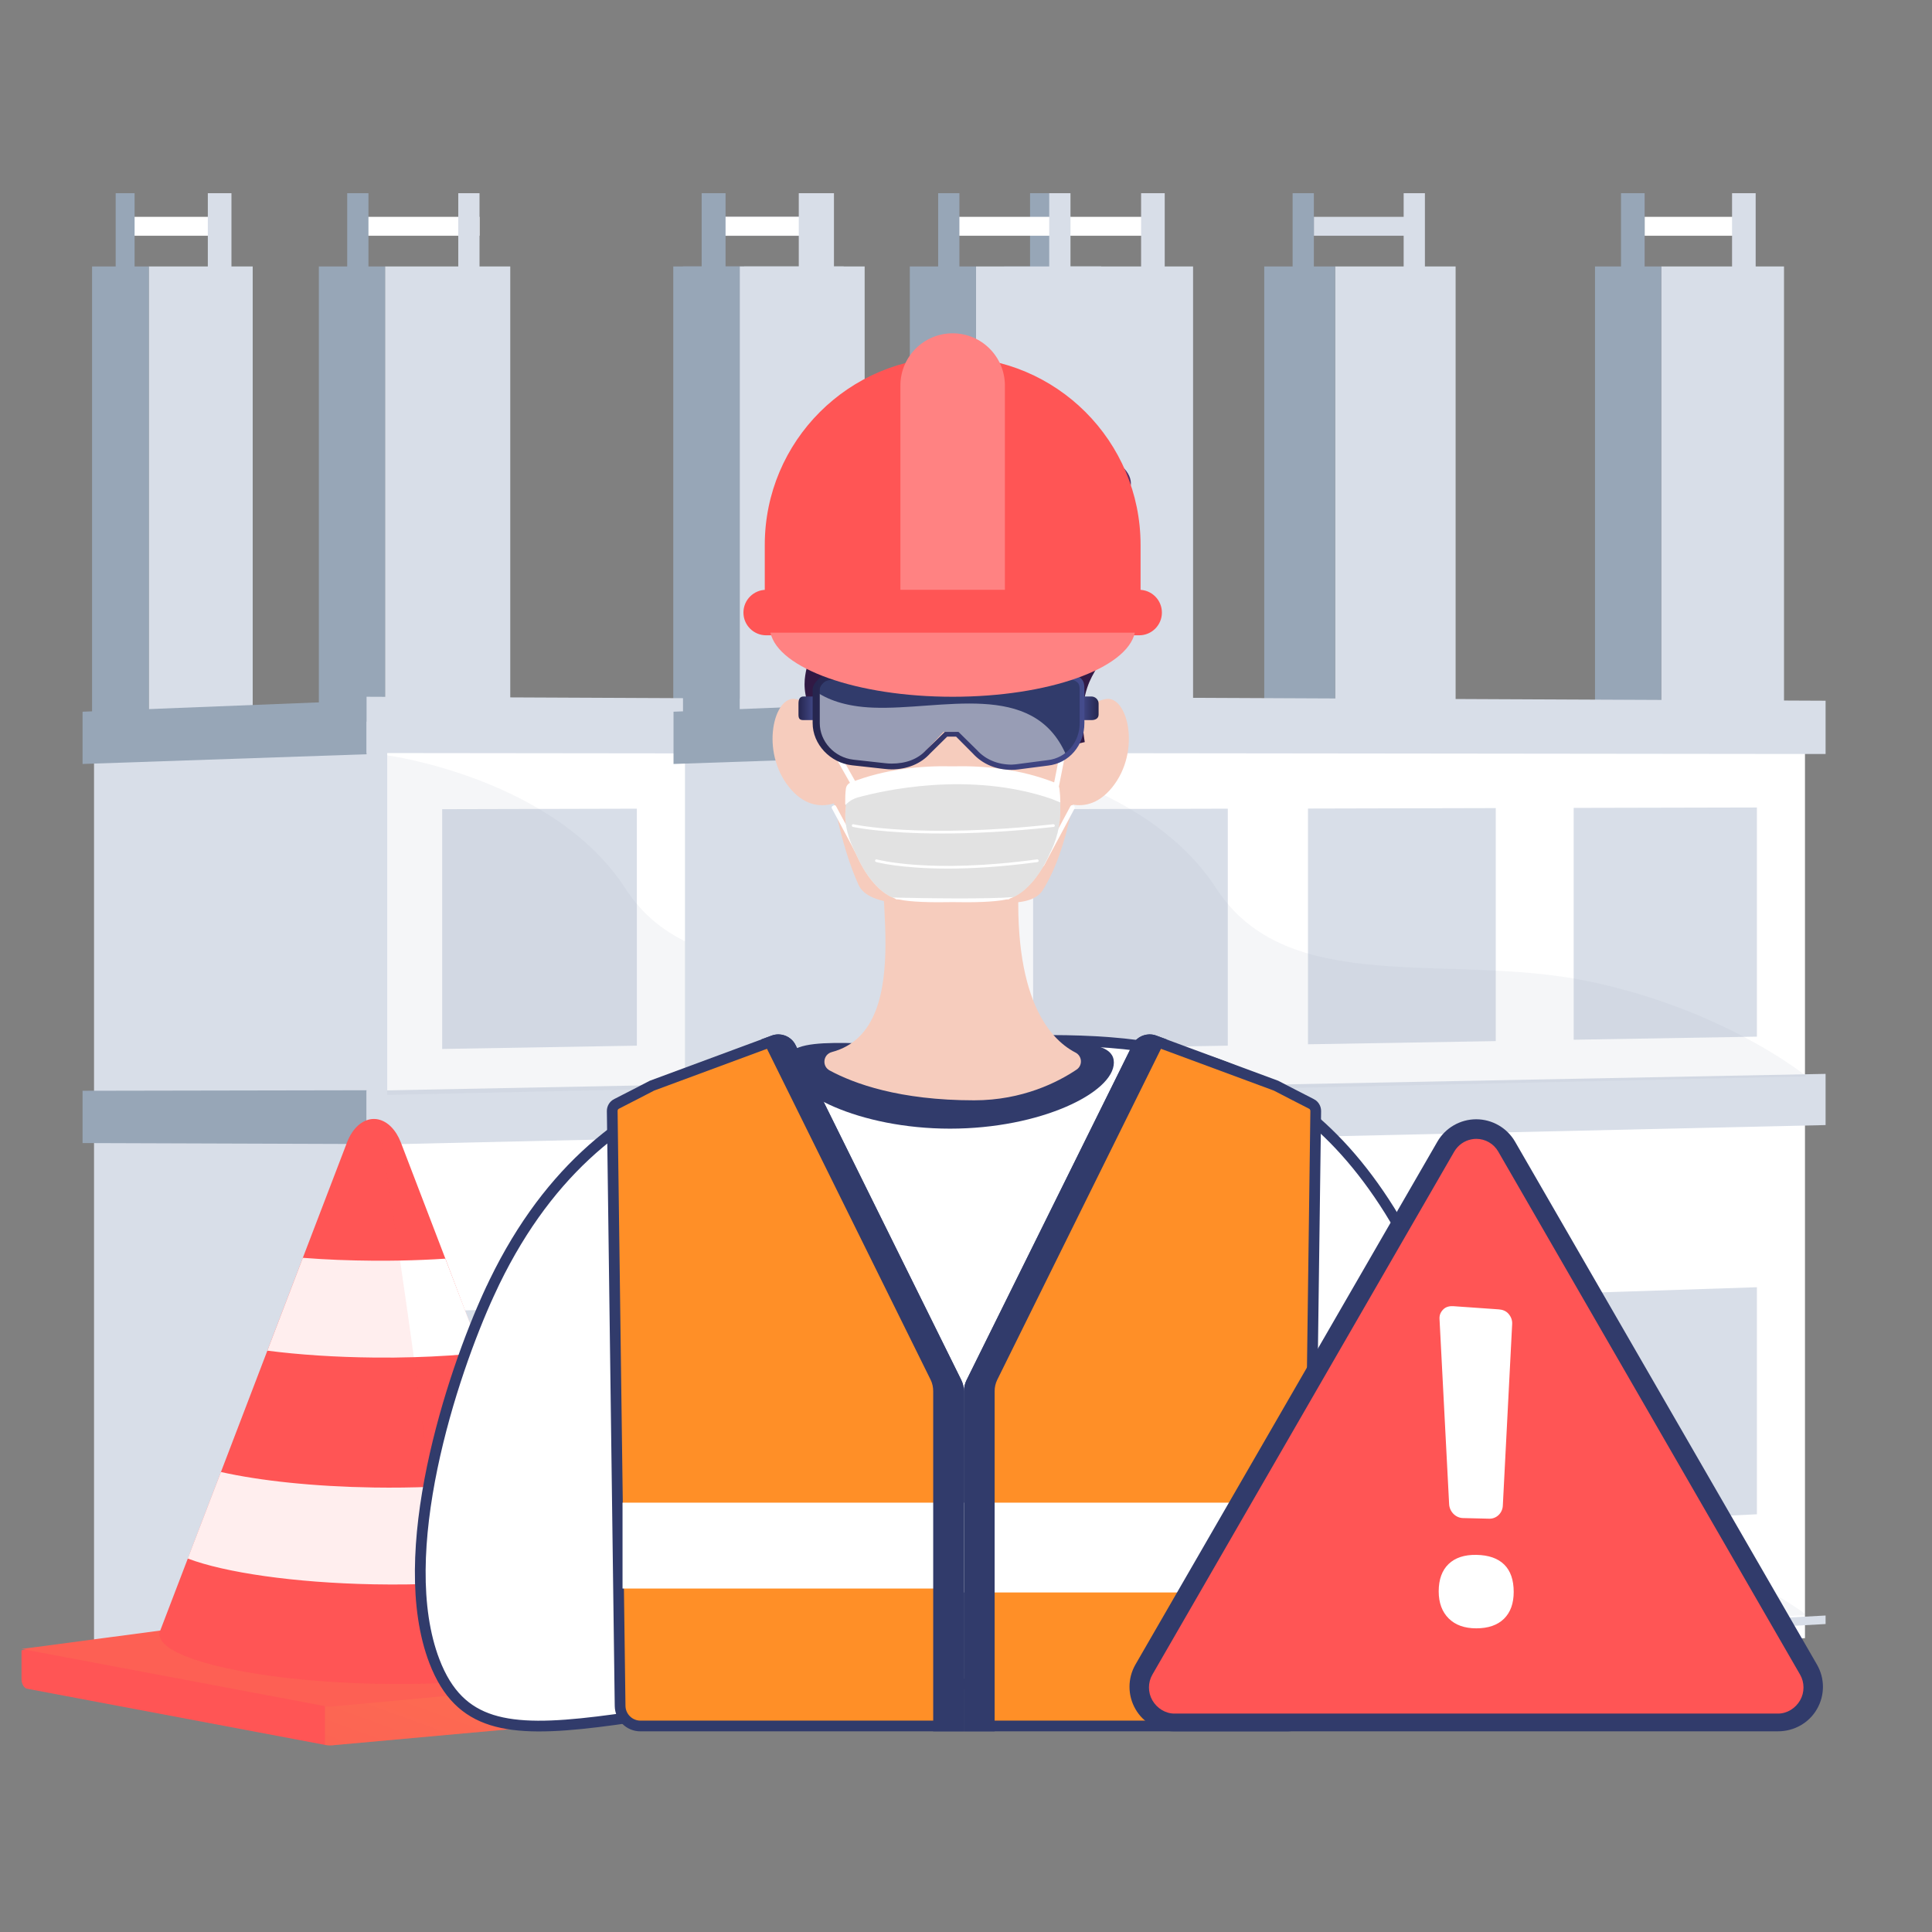 <svg width="90" height="90" viewBox="0 0 90 90" fill="none" xmlns="http://www.w3.org/2000/svg">
<rect x="0" y="0" width="90" height="90" fill="#808080" stroke="none"/>
<path d="M22.34 10.101H16.506V10.982H22.34V10.101Z" fill="white"/>
<path d="M10.341 10.101H5.828V10.982H10.341V10.101Z" fill="white"/>
<path d="M38.298 10.101H33.676V10.982H38.298V10.101Z" fill="#D8DEE8"/>
<path d="M53.706 10.101H49.084V10.982H53.706V10.101Z" fill="white"/>
<path d="M23.77 12.412H17.937V35.196H23.77V12.412Z" fill="#D8DEE8"/>
<path d="M17.937 12.412H14.854V35.196H17.937V12.412Z" fill="#97A6B7"/>
<path d="M17.164 9H16.174V13.732H17.164V9Z" fill="#97A6B7"/>
<path d="M22.338 9H21.348V13.732H22.338V9Z" fill="#D8DEE8"/>
<path d="M55.578 12.412H49.855V35.196H55.578V12.412Z" fill="#D8DEE8"/>
<path d="M49.855 12.412H46.773V35.196H49.855V12.412Z" fill="#97A6B7"/>
<path d="M49.084 9H47.984V13.732H49.084V9Z" fill="#97A6B7"/>
<path d="M54.257 9H53.157V13.732H54.257V9Z" fill="#D8DEE8"/>
<path d="M40.279 12.412H34.666V35.196H40.279V12.412Z" fill="#D8DEE8"/>
<path d="M34.666 12.412H31.364V35.196H34.666V12.412Z" fill="#97A6B7"/>
<path d="M33.676 9H32.686V13.732H33.676V9Z" fill="#97A6B7"/>
<path d="M38.849 9H37.859V13.732H38.849V9Z" fill="#D8DEE8"/>
<path d="M11.772 12.412H6.929V35.196H11.772V12.412Z" fill="#D8DEE8"/>
<path d="M6.93 12.412H4.289V35.196H6.93V12.412Z" fill="#97A6B7"/>
<path d="M6.27 9H5.389V13.732H6.27V9Z" fill="#97A6B7"/>
<path d="M10.782 9H9.681V13.732H10.782V9Z" fill="#D8DEE8"/>
<path d="M18.463 77.796L4.38 76.517V34.286L18.463 33.544V77.796Z" fill="#D8DEE8"/>
<path d="M17.076 35.136L3.846 35.589V33.154L17.076 32.631V35.136Z" fill="#97A6B7"/>
<path d="M17.076 53.293L3.846 53.248V50.812L17.076 50.788V53.293Z" fill="#97A6B7"/>
<path d="M56.554 76.312L18.038 77.82V33.276L56.554 34.018V76.312Z" fill="white"/>
<path d="M57.514 35.124L17.076 35.079V32.458L57.514 32.642V35.124Z" fill="#D8DEE8"/>
<path d="M57.514 52.41L17.076 53.331V50.812L57.514 50.025V52.41Z" fill="#D8DEE8"/>
<path d="M57.514 75.654L17.076 77.874V77.454L57.514 75.257V75.654Z" fill="#D8DEE8"/>
<path d="M29.667 48.711L20.598 48.864V37.695L29.667 37.672V48.711Z" fill="#D8DEE8"/>
<path d="M42.151 48.499L33.402 48.647V37.665L42.151 37.644V48.499Z" fill="#D8DEE8"/>
<path d="M54.314 48.291L45.779 48.435V37.635L54.314 37.616V48.291Z" fill="#D8DEE8"/>
<path d="M29.667 71.715L20.598 72.144V61.078L29.667 60.78V71.715Z" fill="#D8DEE8"/>
<path d="M54.314 70.541L45.779 70.944V60.246L54.314 59.964V70.541Z" fill="#D8DEE8"/>
<path opacity="0.1" d="M18.038 35.186C18.038 35.186 25.795 36.231 29.134 41.391C32.446 46.506 39.916 44.364 46.424 45.703C52.819 47.017 56.627 50.143 56.627 50.143L18.036 51.006V35.186H18.038Z" fill="#97A6B7"/>
<path opacity="0.1" d="M18.038 61.592C18.038 61.592 25.795 62.372 29.134 67.419C32.446 72.422 39.916 70.028 46.424 71.143C52.819 72.24 56.627 75.236 56.627 75.236L18.036 77.411V61.592H18.038Z" fill="#97A6B7"/>
<path d="M42.151 74.061L33.402 74.513V58.603L42.151 58.339V74.061Z" fill="#E4E9F2"/>
<path d="M43.538 59.108L32.122 59.466V57.203L43.538 56.88V59.108Z" fill="#D8DEE8"/>
<path d="M44.605 73.937L31.054 74.634V73.296L44.605 72.623V73.937Z" fill="url(#paint0_linear)"/>
<path d="M45.886 75.178L29.56 76.052V74.711L45.886 73.868V75.178Z" fill="#D8DEE8"/>
<path d="M46.739 76.446L28.814 77.436V76.093L46.739 75.135V76.446Z" fill="url(#paint1_linear)"/>
<path d="M49.868 10.101H44.035V10.982H49.868V10.101Z" fill="white"/>
<path d="M37.87 10.101H33.357V10.982H37.87V10.101Z" fill="white"/>
<path d="M65.826 10.101H61.205V10.982H65.826V10.101Z" fill="#D8DEE8"/>
<path d="M81.235 10.101H76.613V10.982H81.235V10.101Z" fill="white"/>
<path d="M51.299 12.412H45.466V35.196H51.299V12.412Z" fill="#D8DEE8"/>
<path d="M45.466 12.412H42.383V35.196H45.466V12.412Z" fill="#97A6B7"/>
<path d="M44.693 9H43.703V13.732H44.693V9Z" fill="#97A6B7"/>
<path d="M49.867 9H48.877V13.732H49.867V9Z" fill="#D8DEE8"/>
<path d="M83.106 12.412H77.384V35.196H83.106V12.412Z" fill="#D8DEE8"/>
<path d="M77.384 12.412H74.301V35.196H77.384V12.412Z" fill="#97A6B7"/>
<path d="M76.613 9H75.513V13.732H76.613V9Z" fill="#97A6B7"/>
<path d="M81.786 9H80.686V13.732H81.786V9Z" fill="#D8DEE8"/>
<path d="M67.808 12.412H62.194V35.196H67.808V12.412Z" fill="#D8DEE8"/>
<path d="M62.194 12.412H58.893V35.196H62.194V12.412Z" fill="#97A6B7"/>
<path d="M61.205 9H60.215V13.732H61.205V9Z" fill="#97A6B7"/>
<path d="M66.378 9H65.388V13.732H66.378V9Z" fill="#D8DEE8"/>
<path d="M39.301 12.412H34.458V35.196H39.301V12.412Z" fill="#D8DEE8"/>
<path d="M34.459 12.412H31.817V35.196H34.459V12.412Z" fill="#97A6B7"/>
<path d="M33.799 9H32.918V13.732H33.799V9Z" fill="#97A6B7"/>
<path d="M38.311 9H37.21V13.732H38.311V9Z" fill="#D8DEE8"/>
<path d="M45.992 77.796L31.909 76.517V34.286L45.992 33.544V77.796Z" fill="#D8DEE8"/>
<path d="M44.605 35.136L31.375 35.589V33.154L44.605 32.631V35.136Z" fill="#97A6B7"/>
<path d="M44.605 53.293L31.375 53.248V50.812L44.605 50.788V53.293Z" fill="#97A6B7"/>
<path d="M84.083 76.312L45.567 77.82V33.276L84.083 34.018V76.312Z" fill="white"/>
<path d="M85.043 35.124L44.605 35.079V32.458L85.043 32.642V35.124Z" fill="#D8DEE8"/>
<path d="M85.043 52.41L44.605 53.331V50.812L85.043 50.025V52.41Z" fill="#D8DEE8"/>
<path d="M85.043 75.654L44.605 77.874V77.454L85.043 75.257V75.654Z" fill="#D8DEE8"/>
<path d="M57.196 48.711L48.127 48.864V37.695L57.196 37.672V48.711Z" fill="#D8DEE8"/>
<path d="M69.679 48.499L60.931 48.647V37.665L69.679 37.644V48.499Z" fill="#D8DEE8"/>
<path d="M81.843 48.291L73.308 48.435V37.635L81.843 37.616V48.291Z" fill="#D8DEE8"/>
<path d="M57.196 71.715L48.127 72.144V61.078L57.196 60.78V71.715Z" fill="#D8DEE8"/>
<path d="M81.843 70.541L73.308 70.944V60.246L81.843 59.964V70.541Z" fill="#D8DEE8"/>
<path opacity="0.1" d="M45.567 35.186C45.567 35.186 53.324 36.231 56.663 41.391C59.974 46.506 67.444 44.364 73.952 45.703C80.348 47.017 84.156 50.143 84.156 50.143L45.565 51.006V35.186H45.567Z" fill="#97A6B7"/>
<path opacity="0.1" d="M45.567 61.592C45.567 61.592 53.324 62.372 56.663 67.419C59.974 72.422 67.444 70.028 73.952 71.143C80.348 72.24 84.156 75.236 84.156 75.236L45.565 77.411V61.592H45.567Z" fill="#97A6B7"/>
<path d="M69.679 74.061L60.931 74.513V58.603L69.679 58.339V74.061Z" fill="#E4E9F2"/>
<path d="M71.067 59.108L59.65 59.466V57.203L71.067 56.88V59.108Z" fill="#D8DEE8"/>
<path d="M72.134 73.937L58.583 74.634V73.296L72.134 72.623V73.937Z" fill="url(#paint2_linear)"/>
<path d="M73.415 75.178L57.089 76.052V74.711L73.415 73.868V75.178Z" fill="#D8DEE8"/>
<path d="M74.267 76.446L56.342 77.436V76.093L74.267 75.135V76.446Z" fill="url(#paint3_linear)"/>
<path d="M35.721 77.616V78.881C35.721 79.206 35.554 79.474 35.335 79.502L15.576 81.294C15.43 81.315 15.282 81.311 15.136 81.285C15.098 81.278 15.059 81.27 15.021 81.261L1.255 78.666C1.109 78.628 1.002 78.437 1.002 78.214V76.875L15.61 75.064L17.491 74.173L19.36 74.443L20.465 74.231L22.988 74.966L35.721 77.616Z" fill="#FF5555"/>
<path opacity="0.3" d="M35.721 77.616V78.881C35.721 79.206 35.555 79.474 35.335 79.502L15.576 81.294C15.43 81.315 15.246 81.309 15.138 81.285V74.462L17.489 74.175L19.358 74.445L20.463 74.233L22.986 74.968L35.721 77.616Z" fill="url(#paint4_linear)"/>
<path d="M20.462 74.233L1 76.815L15.038 79.459C15.211 79.504 15.387 79.513 15.561 79.489L35.723 77.614L20.462 74.233Z" fill="#FD6054"/>
<path d="M27.595 76.566C27.595 77.492 24.678 78.214 20.652 78.399C19.636 78.446 18.548 78.459 17.422 78.433C11.879 78.306 7.428 77.274 7.428 76.132C7.428 76.106 7.431 76.05 7.435 76.05H7.428L7.45 75.996C7.456 75.977 7.463 75.96 7.471 75.943L8.75 72.602L10.293 68.571L12.455 62.919L14.108 58.594L16.167 53.216C16.424 52.543 16.902 52.125 17.418 52.125C17.487 52.125 17.556 52.133 17.624 52.148C18.059 52.243 18.447 52.635 18.672 53.218L20.748 58.635L22.405 63.017L24.591 68.781V68.782L26.161 72.924V72.926L26.185 72.928L27.492 76.294C27.548 76.382 27.595 76.474 27.595 76.566Z" fill="#FF5555"/>
<path d="M26.186 72.926C24.924 73.348 22.906 73.652 20.491 73.764C19.518 73.809 18.489 73.824 17.416 73.804C13.692 73.733 10.464 73.254 8.746 72.602L10.291 68.571C12.099 68.978 14.619 69.251 17.42 69.294C18.326 69.308 19.209 69.296 20.049 69.263C21.817 69.193 23.377 69.022 24.605 68.782L26.161 72.924V72.926H26.186Z" fill="white"/>
<path d="M22.422 63.017C21.458 63.12 20.401 63.191 19.278 63.223C18.676 63.242 18.055 63.248 17.423 63.24C15.61 63.223 13.915 63.107 12.455 62.919L14.108 58.594C15.143 58.676 16.259 58.721 17.422 58.729C17.832 58.731 18.237 58.729 18.635 58.721C19.364 58.708 20.071 58.678 20.746 58.633L22.422 63.017Z" fill="white"/>
<path opacity="0.2" d="M20.652 78.401C19.636 78.448 18.548 78.461 17.422 78.435C11.879 78.307 7.428 77.276 7.428 76.134C7.428 76.108 7.431 76.052 7.435 76.052H7.428L7.45 75.997C7.456 75.978 7.463 75.962 7.471 75.945L8.75 72.603L10.293 68.572L12.455 62.921L14.108 58.595L16.167 53.218C16.424 52.545 16.902 52.127 17.418 52.127C17.487 52.127 17.556 52.134 17.624 52.149C17.843 53.518 18.22 55.907 18.637 58.723C18.845 60.14 19.064 61.666 19.278 63.225C19.553 65.238 19.822 67.306 20.048 69.264C20.234 70.869 20.392 72.399 20.504 73.766C20.667 75.744 20.735 77.381 20.652 78.401Z" fill="#FF5555" fill-opacity="0.5"/>
<path d="M22.795 60.228L22.568 60.124L22.795 60.228C25.321 54.733 28.894 51.906 32.781 50.408C36.682 48.904 40.91 48.732 44.763 48.578C48.55 48.427 52.223 48.282 55.615 49.224C58.989 50.162 62.097 52.18 64.733 56.39C66.462 59.15 68.126 63.071 69.091 66.977C70.058 70.894 70.309 74.743 69.269 77.389C68.728 78.764 67.964 79.498 66.912 79.858C65.835 80.227 64.428 80.214 62.58 80.012C61.62 79.908 60.547 79.753 59.354 79.581C55.984 79.095 51.648 78.469 46.149 78.44C39.905 78.407 34.961 79.157 31.119 79.74C29.922 79.922 28.831 80.088 27.843 80.208C25.75 80.463 24.139 80.512 22.906 80.123C21.7 79.742 20.831 78.933 20.238 77.391C19.279 74.894 19.47 71.567 20.135 68.359C20.799 65.159 21.925 62.121 22.795 60.228Z" fill="white" stroke="#313B6B" stroke-width="0.5"/>
<path d="M51.888 49.498C51.888 50.897 48.471 52.577 44.258 52.577C40.045 52.577 36.629 50.899 36.629 49.498C36.629 48.097 40.045 48.724 44.258 48.724C48.471 48.724 51.888 48.099 51.888 49.498Z" fill="#313B6B"/>
<path d="M41.451 39.739C40.291 39.739 42.97 47.889 38.751 49.009C38.343 49.117 38.277 49.665 38.648 49.866C39.781 50.479 41.901 51.257 45.379 51.257C47.639 51.257 49.291 50.404 50.149 49.828C50.444 49.631 50.414 49.193 50.099 49.031C48.799 48.362 46.994 46.23 47.532 39.949L41.451 39.739Z" fill="#F6CCBD"/>
<path d="M37.928 29.966C37.945 30.069 38.296 37.509 39.996 41.224C40.484 42.291 42.906 42.163 44.472 42.034C45.833 41.923 47.967 42.418 48.567 41.479C50.982 37.701 50.573 28.344 50.573 28.344C50.573 28.344 49.336 25.232 44.26 25.316C39.186 25.402 37.928 29.966 37.928 29.966Z" fill="#F6CCBD"/>
<path d="M39.115 33.962C39.115 33.962 38.054 32.728 37.052 32.563C36.051 32.398 35.401 34.989 36.766 36.677C38.13 38.364 39.707 36.966 39.707 36.966L39.115 33.962Z" fill="#F6CCBD"/>
<path d="M49.461 33.962C49.461 33.962 50.522 32.728 51.524 32.563C52.525 32.398 53.175 34.989 51.81 36.677C50.446 38.362 48.869 36.966 48.869 36.966L49.461 33.962Z" fill="#F6CCBD"/>
<path d="M38.284 33.868C38.417 34.114 38.571 34.343 38.674 34.314C39.104 34.202 37.448 30.021 38.972 28.558C39.76 27.801 40.649 28.491 43.877 28.344C47.129 28.198 47.961 27.42 48.944 28.014C49.838 28.558 50.641 30.107 49.977 34.697C50.162 34.654 50.346 34.612 50.532 34.569C50.282 33.066 50.554 32.117 50.865 31.519C51.092 31.082 51.503 30.519 51.471 29.707C51.45 29.203 51.284 29.181 51.257 28.768C51.177 27.559 52.557 27.234 52.622 26.04C52.673 25.121 51.88 24.911 52.026 23.951C52.15 23.134 52.769 22.982 52.671 22.391C52.566 21.754 51.736 21.279 51.152 21.114C50.558 20.946 50.344 21.133 49.995 20.893C49.433 20.505 49.703 19.815 49.296 19.56C48.572 19.104 47.132 20.923 46.2 20.471C45.636 20.198 45.854 19.378 45.355 19.179C44.391 18.795 42.689 21.497 42.002 21.137C41.674 20.964 41.991 20.308 41.53 19.823C40.99 19.254 39.692 19.254 39.102 19.856C38.55 20.417 39.019 21.088 38.436 21.799C37.913 22.436 37.307 22.174 36.717 22.686C35.712 23.554 36.062 25.521 36.186 26.222C36.615 28.637 37.952 29.126 37.652 30.773C37.575 31.194 37.397 31.663 37.525 32.351C37.647 33.028 37.997 33.538 38.284 33.868Z" fill="url(#paint5_linear)"/>
<g opacity="0.3">
<path opacity="0.3" d="M50.637 28.652C50.519 27.465 51.437 26.912 51.283 26.064C51.16 25.384 50.389 24.772 49.665 24.641C48.122 24.362 47.125 26.634 45.589 26.389C44.402 26.197 44.535 24.765 43.195 24.189C41.072 23.276 38.849 26.061 37.437 25.29C37.013 25.057 36.584 24.463 36.553 22.847C35.743 23.777 36.062 25.566 36.18 26.227C36.61 28.642 37.947 29.132 37.647 30.778C37.57 31.2 37.392 31.669 37.519 32.357C37.645 33.032 37.993 33.54 38.28 33.872C38.413 34.117 38.567 34.346 38.67 34.318C39.1 34.206 37.444 30.024 38.968 28.562C39.756 27.804 40.645 28.494 43.873 28.348C47.125 28.202 47.957 27.424 48.94 28.018C49.834 28.562 50.637 30.111 49.973 34.701C50.158 34.657 50.342 34.616 50.528 34.573C50.279 33.069 50.55 32.121 50.862 31.522C50.955 31.342 51.079 31.142 51.192 30.909C51.167 30.514 51.102 30.079 50.959 29.623C50.796 29.087 50.676 29.034 50.637 28.652Z" fill="url(#paint6_linear)"/>
</g>
<path d="M29.524 51.012L29.525 51.012L30.372 50.574L36.033 48.478L36.033 48.478C36.342 48.363 36.688 48.501 36.834 48.796L36.834 48.797L44.552 64.393L44.552 64.393L44.554 64.397C44.619 64.524 44.653 64.666 44.653 64.811V80.403H29.834C29.316 80.403 28.895 79.986 28.887 79.47C28.887 79.47 28.887 79.47 28.887 79.47L28.762 70.013L28.52 51.757C28.52 51.757 28.52 51.757 28.52 51.756C28.519 51.617 28.596 51.489 28.716 51.426C28.717 51.426 28.717 51.426 28.717 51.426L29.524 51.012Z" fill="#FF8F27" stroke="#313B6B" stroke-width="0.5"/>
<path d="M45 70H29V74H45V70Z" fill="white"/>
<path d="M44.779 64.281L37.062 48.682C36.859 48.272 36.379 48.083 35.95 48.24L35.451 48.424C35.528 48.495 35.594 48.581 35.642 48.681L43.354 64.279C43.435 64.444 43.472 64.626 43.472 64.809V80.651H44.903V64.809C44.903 64.627 44.86 64.446 44.779 64.281Z" fill="#313B6B"/>
<path d="M59.978 80.403H45.153V64.811C45.153 64.668 45.188 64.525 45.255 64.397L45.255 64.397L45.257 64.393L52.978 48.797L52.978 48.796C53.124 48.501 53.47 48.363 53.779 48.478L53.779 48.478L59.44 50.574L60.287 51.012L60.288 51.012L61.095 51.426C61.095 51.426 61.095 51.426 61.096 51.426C61.216 51.489 61.293 51.617 61.292 51.757C61.292 51.757 61.292 51.757 61.292 51.757L61.05 70.013L60.925 79.47C60.925 79.47 60.925 79.47 60.925 79.47C60.917 79.986 60.496 80.403 59.978 80.403Z" fill="#FF8F27" stroke="#313B6B" stroke-width="0.5"/>
<path d="M61.304 70H44.903V74.183H61.304V70Z" fill="white"/>
<path d="M45.029 64.281L52.748 48.682C52.951 48.272 53.433 48.083 53.862 48.24L54.361 48.424C54.284 48.495 54.218 48.581 54.17 48.681L46.454 64.279C46.373 64.444 46.334 64.626 46.334 64.809V80.651H44.903V64.809C44.903 64.627 44.948 64.446 45.029 64.281Z" fill="#313B6B"/>
<path d="M38.946 37.553C38.926 37.513 38.875 37.496 38.834 37.519L38.785 37.545C38.746 37.566 38.729 37.616 38.751 37.657L40.18 40.326C40.201 40.365 40.251 40.382 40.292 40.359L40.341 40.333C40.381 40.312 40.398 40.262 40.375 40.221L38.946 37.553Z" fill="white"/>
<path d="M50.028 37.545L49.979 37.519C49.939 37.498 49.889 37.513 49.866 37.553L48.438 40.221C48.417 40.26 48.432 40.311 48.471 40.333L48.52 40.359C48.559 40.38 48.61 40.365 48.633 40.326L50.061 37.657C50.082 37.616 50.067 37.566 50.028 37.545Z" fill="white"/>
<path d="M49.394 37.436C49.392 37.494 49.392 37.552 49.39 37.611C49.418 38.454 49.202 39.184 48.889 39.789C48.475 40.74 47.858 41.48 47.235 41.779C47.226 41.782 47.218 41.788 47.209 41.79C47.157 41.814 47.106 41.833 47.055 41.852C47.016 41.878 46.993 41.893 46.993 41.893C46.993 41.893 46.949 41.897 46.87 41.902C46.296 42.024 45.319 42.043 44.37 42.024C43.422 42.043 42.445 42.024 41.871 41.902C41.792 41.897 41.747 41.893 41.747 41.893C41.747 41.893 41.725 41.878 41.685 41.852C41.65 41.84 41.614 41.825 41.58 41.81C41.556 41.801 41.532 41.79 41.507 41.779C40.885 41.48 40.29 40.74 39.878 39.789C39.565 39.184 39.291 38.454 39.402 37.611V37.588C39.402 37.56 39.392 37.528 39.385 37.498C39.379 37.477 39.373 37.457 39.373 37.436C39.373 37.206 39.373 36.975 39.404 36.744C39.42 36.613 39.503 36.501 39.629 36.452C41.218 35.831 42.883 35.662 44.376 35.698C45.868 35.661 47.535 35.829 49.123 36.452C49.249 36.501 49.337 36.613 49.354 36.744C49.38 36.958 49.394 37.17 49.394 37.382C49.394 37.399 49.394 37.417 49.394 37.436Z" fill="white"/>
<path opacity="0.3" d="M49.394 37.436C49.392 37.494 49.392 37.552 49.39 37.611C49.418 38.454 49.203 39.184 48.89 39.789C48.475 40.74 47.858 41.48 47.236 41.779C47.226 41.782 47.219 41.788 47.21 41.79C45.985 41.889 43.126 41.848 41.583 41.81C41.558 41.801 41.534 41.79 41.51 41.779C40.887 41.48 40.293 40.74 39.88 39.789C39.567 39.184 39.293 38.454 39.404 37.611V37.588C39.404 37.564 39.381 37.539 39.381 37.515C39.381 37.513 39.372 37.513 39.372 37.511C39.376 37.507 39.381 37.502 39.385 37.498C39.546 37.329 39.745 37.207 39.972 37.145C41.037 36.851 45.138 35.886 49.004 37.222L49.394 37.382C49.394 37.399 49.394 37.417 49.394 37.436Z" fill="#9E9E9E"/>
<path d="M43.878 38.827C41.123 38.827 39.751 38.526 39.73 38.52C39.696 38.512 39.676 38.479 39.683 38.445C39.691 38.411 39.724 38.391 39.758 38.398C39.788 38.406 42.858 39.079 49.068 38.396C49.101 38.392 49.133 38.417 49.137 38.452C49.141 38.486 49.116 38.518 49.081 38.522C46.996 38.751 45.261 38.827 43.878 38.827Z" fill="white"/>
<path d="M44.146 40.462C41.93 40.462 40.824 40.159 40.809 40.155C40.775 40.146 40.756 40.11 40.766 40.078C40.775 40.044 40.809 40.026 40.843 40.035C40.867 40.042 43.331 40.714 48.312 40.033C48.346 40.028 48.378 40.052 48.384 40.087C48.389 40.121 48.365 40.153 48.329 40.159C46.653 40.386 45.26 40.462 44.146 40.462Z" fill="white"/>
<path d="M39.775 36.658C39.732 36.658 39.689 36.636 39.666 36.594L37.967 33.585C37.934 33.525 37.954 33.448 38.014 33.414C38.074 33.381 38.151 33.401 38.185 33.461L39.884 36.471C39.917 36.531 39.897 36.607 39.837 36.641C39.818 36.652 39.795 36.658 39.775 36.658Z" fill="white"/>
<path d="M49.157 36.975C49.15 36.975 49.14 36.975 49.133 36.973C49.065 36.96 49.02 36.894 49.033 36.825L49.701 33.435C49.714 33.367 49.782 33.322 49.849 33.336C49.917 33.349 49.962 33.414 49.949 33.484L49.281 36.874C49.268 36.934 49.215 36.975 49.157 36.975Z" fill="white"/>
<path d="M37.433 32.445C37.247 32.445 37.197 32.591 37.197 32.777V33.287C37.197 33.472 37.245 33.546 37.433 33.546H37.967V32.445H37.433Z" fill="url(#paint7_linear)"/>
<path d="M50.837 32.445C51.023 32.445 51.177 32.591 51.177 32.777V33.287C51.177 33.472 51.023 33.546 50.837 33.546H50.295V32.445H50.837Z" fill="url(#paint8_linear)"/>
<path d="M50.406 32.123V33.682C50.406 34.279 50.113 34.813 49.667 35.153C49.408 35.349 49.091 35.481 48.748 35.518L47.282 35.683C46.532 35.767 45.787 35.524 45.281 34.963L44.464 34.095H43.937L43.119 34.963C42.613 35.522 41.869 35.786 41.119 35.702L39.632 35.528C38.698 35.422 37.967 34.624 37.967 33.682V32.123C37.967 31.965 38.055 31.813 38.169 31.704C38.282 31.596 38.449 31.538 38.606 31.545L44.192 31.781L49.776 31.545C49.933 31.538 50.1 31.596 50.212 31.704C50.329 31.813 50.406 31.965 50.406 32.123Z" fill="#313B6B"/>
<path opacity="0.5" d="M49.656 35.153C49.397 35.349 49.086 35.481 48.743 35.518L47.28 35.683C46.53 35.767 45.788 35.524 45.28 34.963L44.462 34.095H43.935L43.118 34.963C42.612 35.522 41.867 35.786 41.117 35.702L39.63 35.528C38.697 35.422 37.965 34.624 37.965 33.682V32.186C38.517 32.578 39.368 32.914 40.665 32.964C43.847 33.092 48.128 31.642 49.656 35.153Z" fill="white"/>
<path d="M47.128 35.863C46.416 35.863 45.773 35.601 45.315 35.096L44.539 34.316H44.123L43.328 35.1C42.895 35.582 42.253 35.841 41.53 35.841C41.421 35.841 41.312 35.829 41.203 35.818L39.694 35.651C38.672 35.537 37.856 34.671 37.856 33.684V32.123C37.856 31.957 37.961 31.791 38.151 31.609C38.301 31.464 38.563 31.404 38.741 31.412L44.318 31.65L49.901 31.412C50.074 31.412 50.22 31.474 50.361 31.609C50.515 31.755 50.515 31.946 50.515 32.115V33.682C50.515 34.721 49.804 35.554 48.823 35.664L47.428 35.844C47.327 35.858 47.228 35.863 47.128 35.863ZM44.014 34.095H44.65L45.506 34.937C45.915 35.391 46.491 35.619 47.126 35.619C47.216 35.619 47.306 35.604 47.396 35.595L48.814 35.409C49.661 35.314 50.295 34.586 50.295 33.684V32.123C50.295 31.963 50.271 31.866 50.201 31.8C50.11 31.714 50.018 31.676 49.915 31.676H49.89L44.323 31.914L38.719 31.676C38.582 31.676 38.441 31.729 38.368 31.8C38.203 31.957 38.188 32.062 38.188 32.123V33.684C38.188 34.539 38.867 35.288 39.758 35.389L41.245 35.554C41.344 35.565 41.44 35.571 41.537 35.571C42.186 35.571 42.754 35.372 43.14 34.943L44.014 34.095Z" fill="url(#paint9_linear)"/>
<path d="M44.378 16.633C39.544 16.633 35.626 20.552 35.626 25.386V27.604H53.132V25.386C53.132 20.552 49.214 16.633 44.378 16.633Z" fill="#FF5555"/>
<path d="M46.814 27.604H41.944V17.961C41.944 16.616 43.034 15.527 44.378 15.527C45.722 15.527 46.812 16.616 46.812 17.961V27.604H46.814Z" fill="#FF8282"/>
<path d="M53.067 29.595H35.691C35.106 29.595 34.632 29.121 34.632 28.536C34.632 27.951 35.106 27.476 35.691 27.476H53.067C53.652 27.476 54.126 27.951 54.126 28.536C54.126 29.121 53.652 29.595 53.067 29.595Z" fill="#FF5555"/>
<path d="M35.89 29.471C36.258 31.144 39.918 32.458 44.378 32.458C48.839 32.458 52.499 31.144 52.866 29.471H35.89Z" fill="#FF8282"/>
<path d="M54.706 80.653C53.962 80.653 53.267 80.266 52.896 79.62C52.523 78.976 52.523 78.181 52.896 77.536L66.958 53.184C67.329 52.54 68.024 52.14 68.768 52.14C69.512 52.14 70.207 52.541 70.578 53.185L84.64 77.54C85.013 78.184 85.013 78.973 84.64 79.618C84.269 80.263 83.574 80.651 82.83 80.651H54.706V80.653Z" fill="#313B6B"/>
<path d="M83.855 79.208C83.644 79.575 83.254 79.825 82.83 79.825H54.706C54.283 79.825 53.893 79.573 53.682 79.208C53.47 78.841 53.47 78.377 53.682 78.01L67.742 53.649C67.916 53.35 68.209 53.14 68.541 53.076C68.615 53.062 68.69 53.052 68.769 53.052C69.192 53.052 69.582 53.276 69.793 53.643L83.855 78.01C84.067 78.377 84.067 78.841 83.855 79.208Z" fill="#FF5555"/>
<path d="M69.374 70.747L68.148 70.717C67.807 70.709 67.525 70.416 67.506 70.073L67.058 61.44C67.048 61.261 67.112 61.115 67.235 60.995C67.357 60.874 67.526 60.836 67.703 60.847L69.814 60.995C69.987 61.007 70.153 61.064 70.27 61.2C70.389 61.335 70.45 61.496 70.443 61.67L70.007 70.145C69.988 70.487 69.711 70.755 69.374 70.747Z" fill="white"/>
<path d="M67.483 72.856C67.788 72.565 68.219 72.422 68.773 72.432C69.343 72.441 69.775 72.591 70.072 72.883C70.366 73.173 70.514 73.597 70.514 74.157C70.514 74.696 70.363 75.113 70.061 75.409C69.758 75.705 69.329 75.854 68.771 75.854C68.224 75.854 67.795 75.701 67.486 75.394C67.176 75.085 67.02 74.663 67.02 74.13C67.022 73.574 67.176 73.149 67.483 72.856Z" fill="white"/>
<defs>
<linearGradient id="paint0_linear" x1="31.054" y1="73.628" x2="44.605" y2="73.628" gradientUnits="userSpaceOnUse">
<stop offset="0.494" stop-color="#EBEFF2"/>
<stop offset="1" stop-color="white"/>
</linearGradient>
<linearGradient id="paint1_linear" x1="28.814" y1="76.284" x2="46.739" y2="76.284" gradientUnits="userSpaceOnUse">
<stop offset="0.494" stop-color="#EBEFF2"/>
<stop offset="1" stop-color="white"/>
</linearGradient>
<linearGradient id="paint2_linear" x1="58.583" y1="73.628" x2="72.133" y2="73.628" gradientUnits="userSpaceOnUse">
<stop offset="0.494" stop-color="#EBEFF2"/>
<stop offset="1" stop-color="white"/>
</linearGradient>
<linearGradient id="paint3_linear" x1="56.342" y1="76.284" x2="74.267" y2="76.284" gradientUnits="userSpaceOnUse">
<stop offset="0.494" stop-color="#EBEFF2"/>
<stop offset="1" stop-color="white"/>
</linearGradient>
<linearGradient id="paint4_linear" x1="26.933" y1="72.608" x2="21.064" y2="88.784" gradientUnits="userSpaceOnUse">
<stop stop-color="#FFC444"/>
<stop offset="0.592" stop-color="#F8924F"/>
<stop offset="0.996" stop-color="#F36F56"/>
</linearGradient>
<linearGradient id="paint5_linear" x1="43.106" y1="29.824" x2="47.57" y2="15.981" gradientUnits="userSpaceOnUse">
<stop stop-color="#311944"/>
<stop offset="1" stop-color="#6B3976"/>
</linearGradient>
<linearGradient id="paint6_linear" x1="43.106" y1="29.824" x2="47.57" y2="15.981" gradientUnits="userSpaceOnUse">
<stop stop-color="#311944"/>
<stop offset="1" stop-color="#6B3976"/>
</linearGradient>
<linearGradient id="paint7_linear" x1="37.198" y1="32.995" x2="37.968" y2="32.995" gradientUnits="userSpaceOnUse">
<stop offset="0.004" stop-color="#26264F"/>
<stop offset="1" stop-color="#444B8C"/>
</linearGradient>
<linearGradient id="paint8_linear" x1="51.176" y1="32.995" x2="50.295" y2="32.995" gradientUnits="userSpaceOnUse">
<stop offset="0.004" stop-color="#26264F"/>
<stop offset="1" stop-color="#444B8C"/>
</linearGradient>
<linearGradient id="paint9_linear" x1="37.858" y1="33.638" x2="50.515" y2="33.638" gradientUnits="userSpaceOnUse">
<stop offset="0.004" stop-color="#26264F"/>
<stop offset="1" stop-color="#444B8C"/>
</linearGradient>
</defs>
</svg>
